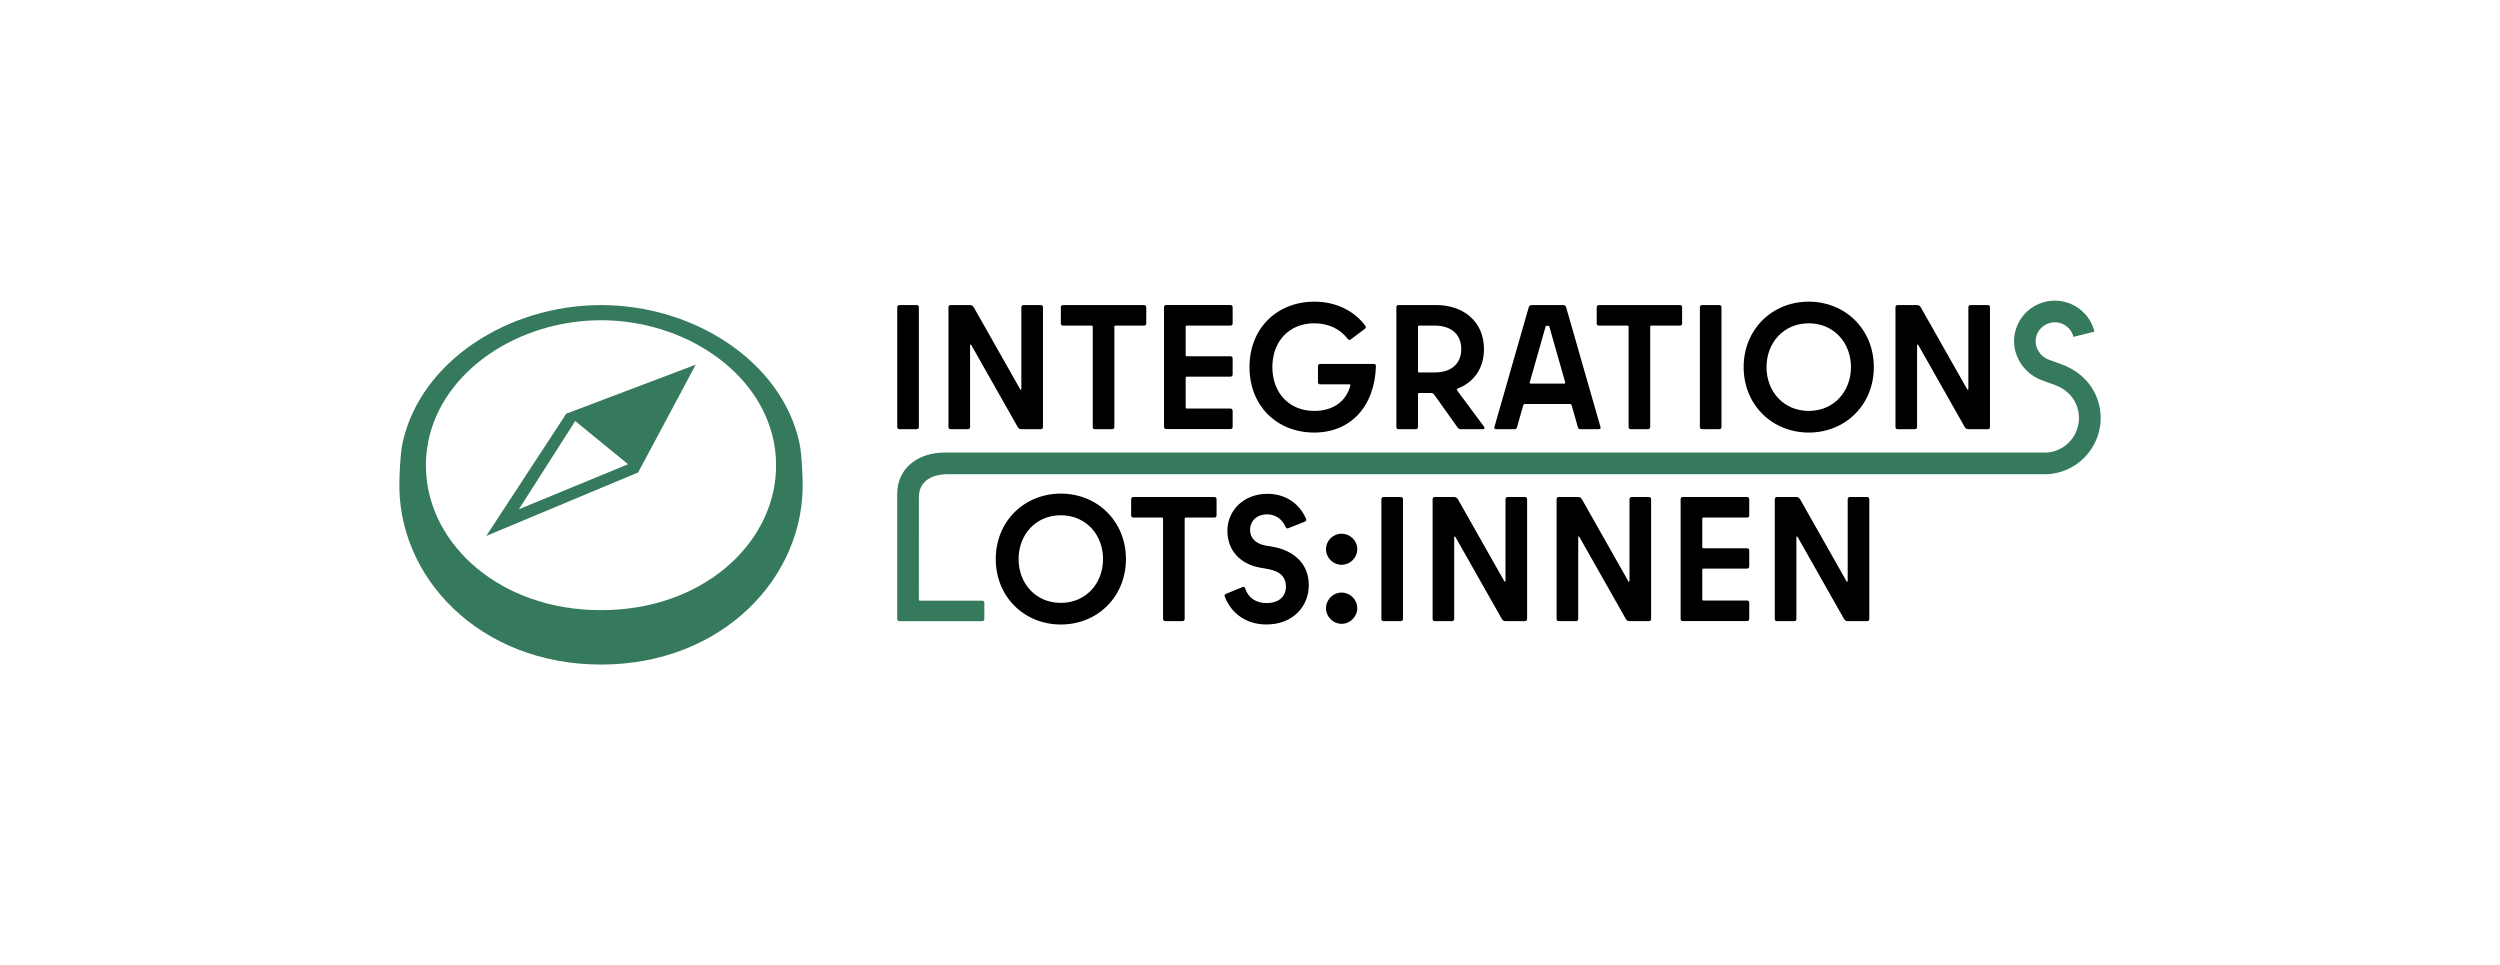 <?xml version="1.0" encoding="UTF-8"?>
<svg width="158px" height="61px" viewBox="0 0 158 61" version="1.1" xmlns="http://www.w3.org/2000/svg" xmlns:xlink="http://www.w3.org/1999/xlink">
    <title>Logo_Frame_ILB</title>
    <g id="Logo_Frame_ILB" stroke="none" stroke-width="1" fill="none" fill-rule="evenodd">
        <g id="IL-Logo-kompakt-Print-farbig" transform="translate(25.238, 19)" fill-rule="nonzero">
            <g id="Group" transform="translate(31.464, 0)">
                <g transform="translate(0.004, 0.065)" fill="#000000">
                    <path d="M1.366,0.349 L1.366,7.926 C1.366,8.005 1.309,8.06 1.232,8.06 L0.134,8.06 C0.054,8.06 0,8.003 0,7.926 L0,0.349 C0,0.27 0.056,0.215 0.134,0.215 L1.232,0.215 C1.309,0.213 1.366,0.27 1.366,0.349 Z" id="Path"></path>
                    <path d="M7.844,5.504 L7.844,0.349 C7.844,0.27 7.901,0.215 7.978,0.215 L9.076,0.215 C9.156,0.215 9.21,0.272 9.21,0.349 L9.21,7.926 C9.21,8.005 9.154,8.06 9.076,8.06 L7.865,8.06 C7.742,8.06 7.675,8.026 7.608,7.913 L4.682,2.746 C4.649,2.679 4.603,2.7 4.603,2.769 L4.603,7.926 C4.603,8.005 4.546,8.06 4.469,8.06 L3.371,8.06 C3.292,8.06 3.237,8.003 3.237,7.926 L3.237,0.349 C3.237,0.27 3.294,0.215 3.371,0.215 L4.582,0.215 C4.705,0.215 4.772,0.249 4.839,0.362 L7.765,5.529 C7.8,5.594 7.844,5.571 7.844,5.504 Z" id="Path"></path>
                    <path d="M15.737,0.349 L15.737,1.38 C15.737,1.46 15.68,1.514 15.603,1.514 L13.788,1.514 C13.744,1.514 13.721,1.537 13.721,1.581 L13.721,7.926 C13.721,8.005 13.664,8.06 13.587,8.06 L12.489,8.06 C12.41,8.06 12.355,8.003 12.355,7.926 L12.355,1.581 C12.355,1.548 12.332,1.514 12.288,1.514 L10.473,1.514 C10.394,1.514 10.339,1.458 10.339,1.38 L10.339,0.349 C10.339,0.27 10.396,0.215 10.473,0.215 L15.607,0.215 C15.68,0.213 15.737,0.27 15.737,0.349 Z" id="Path"></path>
                    <path d="M16.994,0.213 L21.063,0.213 C21.143,0.213 21.197,0.27 21.197,0.347 L21.197,1.378 C21.197,1.458 21.141,1.512 21.063,1.512 L18.295,1.512 C18.261,1.512 18.228,1.535 18.228,1.579 L18.228,3.384 C18.228,3.428 18.251,3.451 18.295,3.451 L21.063,3.451 C21.143,3.451 21.197,3.507 21.197,3.584 L21.197,4.605 C21.197,4.684 21.141,4.739 21.063,4.739 L18.295,4.739 C18.261,4.739 18.228,4.762 18.228,4.806 L18.228,6.688 C18.228,6.721 18.251,6.755 18.295,6.755 L21.063,6.755 C21.143,6.755 21.197,6.811 21.197,6.889 L21.197,7.92 C21.197,7.999 21.141,8.053 21.063,8.053 L16.994,8.053 C16.914,8.053 16.86,7.997 16.86,7.92 L16.86,0.349 C16.858,0.27 16.914,0.213 16.994,0.213 Z" id="Path"></path>
                    <path d="M26.589,5.09 L26.589,4.07 C26.589,3.99 26.645,3.936 26.722,3.936 L30.119,3.936 C30.198,3.936 30.253,3.98 30.253,4.07 C30.173,6.669 28.615,8.273 26.352,8.273 C24.01,8.273 22.262,6.602 22.262,4.137 C22.262,1.671 24.01,0 26.365,0 C27.722,0 28.876,0.571 29.581,1.525 C29.638,1.604 29.627,1.658 29.558,1.715 L28.661,2.388 C28.594,2.445 28.527,2.422 28.471,2.355 C27.99,1.715 27.237,1.368 26.363,1.368 C24.761,1.368 23.707,2.512 23.707,4.137 C23.707,5.761 24.771,6.905 26.352,6.905 C27.553,6.905 28.37,6.301 28.638,5.303 C28.648,5.257 28.628,5.224 28.582,5.224 L26.72,5.224 C26.643,5.224 26.589,5.167 26.589,5.09 Z" id="Path"></path>
                    <path d="M32.777,8.06 L31.679,8.06 C31.599,8.06 31.545,8.003 31.545,7.926 L31.545,0.349 C31.545,0.27 31.601,0.215 31.679,0.215 L34.077,0.215 C35.769,0.215 37.081,1.246 37.081,2.995 C37.081,4.226 36.43,5.09 35.443,5.483 C35.364,5.517 35.353,5.573 35.399,5.63 L37.081,7.894 C37.147,7.984 37.114,8.062 37.001,8.062 L35.656,8.062 C35.523,8.062 35.466,8.039 35.387,7.915 L33.942,5.887 C33.875,5.797 33.829,5.774 33.728,5.774 L32.977,5.774 C32.944,5.774 32.911,5.797 32.911,5.841 L32.911,7.926 C32.911,8.003 32.854,8.06 32.777,8.06 Z M32.911,1.581 L32.911,4.406 C32.911,4.44 32.934,4.473 32.977,4.473 L33.998,4.473 C34.916,4.473 35.646,3.992 35.646,2.995 C35.646,1.997 34.918,1.514 33.998,1.514 L32.977,1.514 C32.934,1.514 32.911,1.537 32.911,1.581 Z" id="Shape"></path>
                    <path d="M42.282,0.383 L44.446,7.926 C44.469,8.016 44.423,8.06 44.333,8.06 L43.168,8.06 C43.101,8.06 43.045,8.026 43.022,7.959 L42.629,6.569 C42.606,6.489 42.572,6.468 42.516,6.468 L39.67,6.468 C39.613,6.468 39.58,6.491 39.557,6.569 L39.163,7.959 C39.14,8.026 39.084,8.06 39.017,8.06 L37.852,8.06 C37.762,8.06 37.718,8.016 37.739,7.926 L39.902,0.383 C39.935,0.249 40.002,0.215 40.115,0.215 L42.066,0.215 C42.181,0.213 42.248,0.247 42.282,0.383 Z M40.029,5.18 L42.158,5.18 C42.202,5.18 42.225,5.157 42.215,5.101 L41.217,1.591 C41.207,1.548 41.184,1.525 41.15,1.525 L41.037,1.525 C41.004,1.525 40.981,1.548 40.97,1.591 L39.973,5.101 C39.962,5.157 39.985,5.18 40.029,5.18 Z" id="Shape"></path>
                    <path d="M49.603,0.349 L49.603,1.38 C49.603,1.46 49.547,1.514 49.469,1.514 L47.654,1.514 C47.61,1.514 47.587,1.537 47.587,1.581 L47.587,7.926 C47.587,8.005 47.531,8.06 47.453,8.06 L46.355,8.06 C46.276,8.06 46.222,8.003 46.222,7.926 L46.222,1.581 C46.222,1.548 46.199,1.514 46.155,1.514 L44.339,1.514 C44.26,1.514 44.206,1.458 44.206,1.38 L44.206,0.349 C44.206,0.27 44.262,0.215 44.339,0.215 L49.473,0.215 C49.547,0.213 49.603,0.27 49.603,0.349 Z" id="Path"></path>
                    <path d="M52.092,0.349 L52.092,7.926 C52.092,8.005 52.035,8.06 51.958,8.06 L50.86,8.06 C50.781,8.06 50.726,8.003 50.726,7.926 L50.726,0.349 C50.726,0.27 50.783,0.215 50.86,0.215 L51.958,0.215 C52.035,0.213 52.092,0.27 52.092,0.349 Z" id="Path"></path>
                    <path d="M53.493,4.137 C53.493,1.748 55.298,0 57.606,0 C59.915,0 61.72,1.748 61.72,4.137 C61.72,6.525 59.915,8.273 57.606,8.273 C55.298,8.273 53.493,6.525 53.493,4.137 Z M60.275,4.137 C60.275,2.589 59.187,1.368 57.606,1.368 C56.025,1.368 54.938,2.589 54.938,4.137 C54.938,5.684 56.025,6.905 57.606,6.905 C59.187,6.905 60.275,5.684 60.275,4.137 Z" id="Shape"></path>
                    <path d="M67.695,5.504 L67.695,0.349 C67.695,0.27 67.751,0.215 67.829,0.215 L68.927,0.215 C69.006,0.215 69.06,0.272 69.06,0.349 L69.06,7.926 C69.06,8.005 69.004,8.06 68.927,8.06 L67.716,8.06 C67.592,8.06 67.525,8.026 67.459,7.913 L64.533,2.746 C64.499,2.679 64.453,2.7 64.453,2.769 L64.453,7.926 C64.453,8.005 64.397,8.06 64.32,8.06 L63.222,8.06 C63.142,8.06 63.088,8.003 63.088,7.926 L63.088,0.349 C63.088,0.27 63.144,0.215 63.222,0.215 L64.432,0.215 C64.556,0.215 64.623,0.249 64.69,0.362 L67.615,5.529 C67.651,5.594 67.695,5.571 67.695,5.504 Z" id="Path"></path>
                    <path d="M6.226,16.268 C6.226,13.88 8.031,12.131 10.339,12.131 C12.648,12.131 14.453,13.88 14.453,16.268 C14.453,18.656 12.648,20.404 10.339,20.404 C8.031,20.404 6.226,18.656 6.226,16.268 Z M13.006,16.268 C13.006,14.72 11.918,13.499 10.337,13.499 C8.756,13.499 7.669,14.72 7.669,16.268 C7.669,17.815 8.756,19.037 10.337,19.037 C11.918,19.037 13.006,17.815 13.006,16.268 Z" id="Shape"></path>
                    <path d="M20.181,12.481 L20.181,13.512 C20.181,13.591 20.124,13.645 20.047,13.645 L18.232,13.645 C18.188,13.645 18.165,13.668 18.165,13.712 L18.165,20.057 C18.165,20.137 18.108,20.191 18.031,20.191 L16.933,20.191 C16.854,20.191 16.799,20.135 16.799,20.057 L16.799,13.712 C16.799,13.679 16.776,13.645 16.732,13.645 L14.917,13.645 C14.838,13.645 14.783,13.589 14.783,13.512 L14.783,12.481 C14.783,12.401 14.84,12.347 14.917,12.347 L20.051,12.347 C20.124,12.347 20.181,12.401 20.181,12.481 Z" id="Path"></path>
                    <path d="M20.697,18.633 C20.664,18.554 20.697,18.499 20.777,18.466 L21.818,18.039 C21.898,18.006 21.965,18.039 21.986,18.119 C22.189,18.736 22.693,19.049 23.33,19.049 C24.138,19.049 24.564,18.623 24.564,18.018 C24.564,17.378 24.171,17.044 23.477,16.908 L22.916,16.807 C21.695,16.584 20.865,15.743 20.865,14.476 C20.865,13.231 21.862,12.144 23.397,12.144 C24.562,12.144 25.436,12.784 25.84,13.735 C25.873,13.815 25.84,13.869 25.76,13.903 L24.719,14.317 C24.639,14.35 24.585,14.327 24.552,14.25 C24.338,13.756 23.912,13.443 23.387,13.443 C22.703,13.443 22.299,13.869 22.299,14.43 C22.299,14.911 22.624,15.281 23.23,15.404 L23.801,15.505 C24.932,15.718 26.009,16.458 26.009,17.914 C26.009,19.258 25.012,20.402 23.33,20.402 C22.099,20.404 21.112,19.733 20.697,18.633 Z" id="Path"></path>
                    <path d="M27.099,15.641 C27.099,15.103 27.536,14.666 28.086,14.666 C28.623,14.666 29.073,15.103 29.073,15.641 C29.073,16.191 28.625,16.628 28.086,16.628 C27.536,16.628 27.099,16.191 27.099,15.641 Z M27.099,19.373 C27.099,18.836 27.536,18.386 28.086,18.386 C28.623,18.386 29.073,18.834 29.073,19.373 C29.073,19.911 28.625,20.36 28.086,20.36 C27.536,20.36 27.099,19.913 27.099,19.373 Z" id="Shape"></path>
                    <path d="M31.963,12.481 L31.963,20.057 C31.963,20.137 31.907,20.191 31.829,20.191 L30.731,20.191 C30.652,20.191 30.598,20.135 30.598,20.057 L30.598,12.481 C30.598,12.401 30.654,12.347 30.731,12.347 L31.829,12.347 C31.907,12.347 31.963,12.401 31.963,12.481 Z" id="Path"></path>
                    <path d="M38.442,17.636 L38.442,12.481 C38.442,12.401 38.498,12.347 38.576,12.347 L39.674,12.347 C39.753,12.347 39.808,12.403 39.808,12.481 L39.808,20.057 C39.808,20.137 39.751,20.191 39.674,20.191 L38.463,20.191 C38.339,20.191 38.273,20.158 38.206,20.045 L35.28,14.877 C35.246,14.81 35.2,14.831 35.2,14.9 L35.2,20.057 C35.2,20.137 35.144,20.191 35.067,20.191 L33.969,20.191 C33.889,20.191 33.835,20.135 33.835,20.057 L33.835,12.481 C33.835,12.401 33.891,12.347 33.969,12.347 L35.18,12.347 C35.303,12.347 35.37,12.38 35.437,12.493 L38.362,17.661 C38.398,17.726 38.442,17.705 38.442,17.636 Z" id="Path"></path>
                    <path d="M46.278,17.636 L46.278,12.481 C46.278,12.401 46.334,12.347 46.412,12.347 L47.51,12.347 C47.589,12.347 47.644,12.403 47.644,12.481 L47.644,20.057 C47.644,20.137 47.587,20.191 47.51,20.191 L46.299,20.191 C46.176,20.191 46.109,20.158 46.042,20.045 L43.116,14.877 C43.083,14.81 43.037,14.831 43.037,14.9 L43.037,20.057 C43.037,20.137 42.98,20.191 42.903,20.191 L41.805,20.191 C41.725,20.191 41.671,20.135 41.671,20.057 L41.671,12.481 C41.671,12.401 41.727,12.347 41.805,12.347 L43.016,12.347 C43.139,12.347 43.206,12.38 43.273,12.493 L46.199,17.661 C46.234,17.726 46.278,17.705 46.278,17.636 Z" id="Path"></path>
                    <path d="M49.643,12.347 L53.713,12.347 C53.792,12.347 53.846,12.403 53.846,12.481 L53.846,13.512 C53.846,13.591 53.79,13.645 53.713,13.645 L50.944,13.645 C50.91,13.645 50.877,13.668 50.877,13.712 L50.877,15.517 C50.877,15.561 50.9,15.584 50.944,15.584 L53.713,15.584 C53.792,15.584 53.846,15.641 53.846,15.718 L53.846,16.738 C53.846,16.818 53.79,16.872 53.713,16.872 L50.944,16.872 C50.91,16.872 50.877,16.895 50.877,16.939 L50.877,18.821 C50.877,18.855 50.9,18.888 50.944,18.888 L53.713,18.888 C53.792,18.888 53.846,18.945 53.846,19.022 L53.846,20.053 C53.846,20.133 53.79,20.187 53.713,20.187 L49.643,20.187 C49.563,20.187 49.509,20.13 49.509,20.053 L49.509,12.481 C49.507,12.401 49.563,12.347 49.643,12.347 Z" id="Path"></path>
                    <path d="M60.068,17.636 L60.068,12.481 C60.068,12.401 60.124,12.347 60.202,12.347 L61.3,12.347 C61.379,12.347 61.434,12.403 61.434,12.481 L61.434,20.057 C61.434,20.137 61.377,20.191 61.3,20.191 L60.089,20.191 C59.965,20.191 59.899,20.158 59.832,20.045 L56.906,14.877 C56.872,14.81 56.826,14.831 56.826,14.9 L56.826,20.057 C56.826,20.137 56.77,20.191 56.693,20.191 L55.595,20.191 C55.515,20.191 55.461,20.135 55.461,20.057 L55.461,12.481 C55.461,12.401 55.517,12.347 55.595,12.347 L56.806,12.347 C56.929,12.347 56.996,12.38 57.063,12.493 L59.988,17.661 C60.022,17.726 60.068,17.705 60.068,17.636 Z" id="Path"></path>
                </g>
                <path d="M1.372,12.418 C1.372,11.404 2.194,10.969 3.208,10.969 L72.699,10.969 L72.747,10.967 C74.149,10.869 75.364,9.953 75.845,8.633 C76.188,7.692 76.121,6.667 75.656,5.772 C75.23,4.952 74.477,4.35 73.607,4.032 L72.795,3.737 C72.21,3.524 71.838,2.911 71.982,2.305 C72.07,1.937 72.314,1.64 72.651,1.483 C72.944,1.347 73.274,1.33 73.578,1.443 C73.956,1.581 74.243,1.897 74.341,2.29 L75.669,1.958 C75.46,1.123 74.853,0.45 74.046,0.157 C73.398,-0.079 72.697,-0.048 72.072,0.243 C71.424,0.544 70.938,1.09 70.713,1.772 C70.267,3.112 71.035,4.557 72.36,5.04 L73.172,5.335 C73.676,5.519 74.121,5.852 74.391,6.316 C74.722,6.889 74.78,7.556 74.556,8.167 C74.264,8.972 73.525,9.532 72.674,9.601 L3.005,9.601 C1.347,9.601 0,10.561 0,12.22 L0.002,20.127 C0.002,20.206 0.059,20.26 0.136,20.26 L5.375,20.26 C5.454,20.26 5.508,20.204 5.508,20.127 L5.508,19.096 C5.508,19.016 5.452,18.962 5.375,18.962 L1.437,18.962 C1.393,18.962 1.37,18.928 1.37,18.895 L1.372,12.418 Z" id="Path" fill="#357A5D"></path>
            </g>
            <g id="Group" transform="translate(0, 0.281)" fill="#357A5D">
                <path d="M17.025,6.96 L17.266,6.51 L18.732,3.766 L18.732,3.766 L18.732,3.766 L14.761,5.27 L10.549,6.864 L8.19,10.469 L5.494,14.589 L10.455,12.516 L15.093,10.578 L17.025,6.96 Z M10.107,11.851 L7.556,12.903 L8.913,10.778 L11.115,7.328 L12.745,8.66 L14.455,10.059 L10.107,11.851 Z" id="Shape"></path>
                <path d="M25.276,8.66 C24.129,3.53 18.588,0 12.747,0 C6.904,0 1.364,3.53 0.216,8.66 C0.038,9.455 0.007,11.031 0.007,11.031 C-0.211,17.129 5.026,22.719 12.747,22.719 C20.466,22.719 25.702,17.129 25.485,11.031 C25.485,11.031 25.453,9.455 25.276,8.66 Z M23.803,10.49 C23.592,15.178 19.096,19.281 12.747,19.281 C6.397,19.281 1.899,15.18 1.688,10.49 C1.661,9.887 1.7,9.275 1.82,8.66 C2.702,4.134 7.55,0.958 12.747,0.958 C17.943,0.958 22.789,4.134 23.671,8.662 C23.791,9.275 23.83,9.887 23.803,10.49 Z" id="Shape"></path>
            </g>
        </g>
    </g>
</svg>